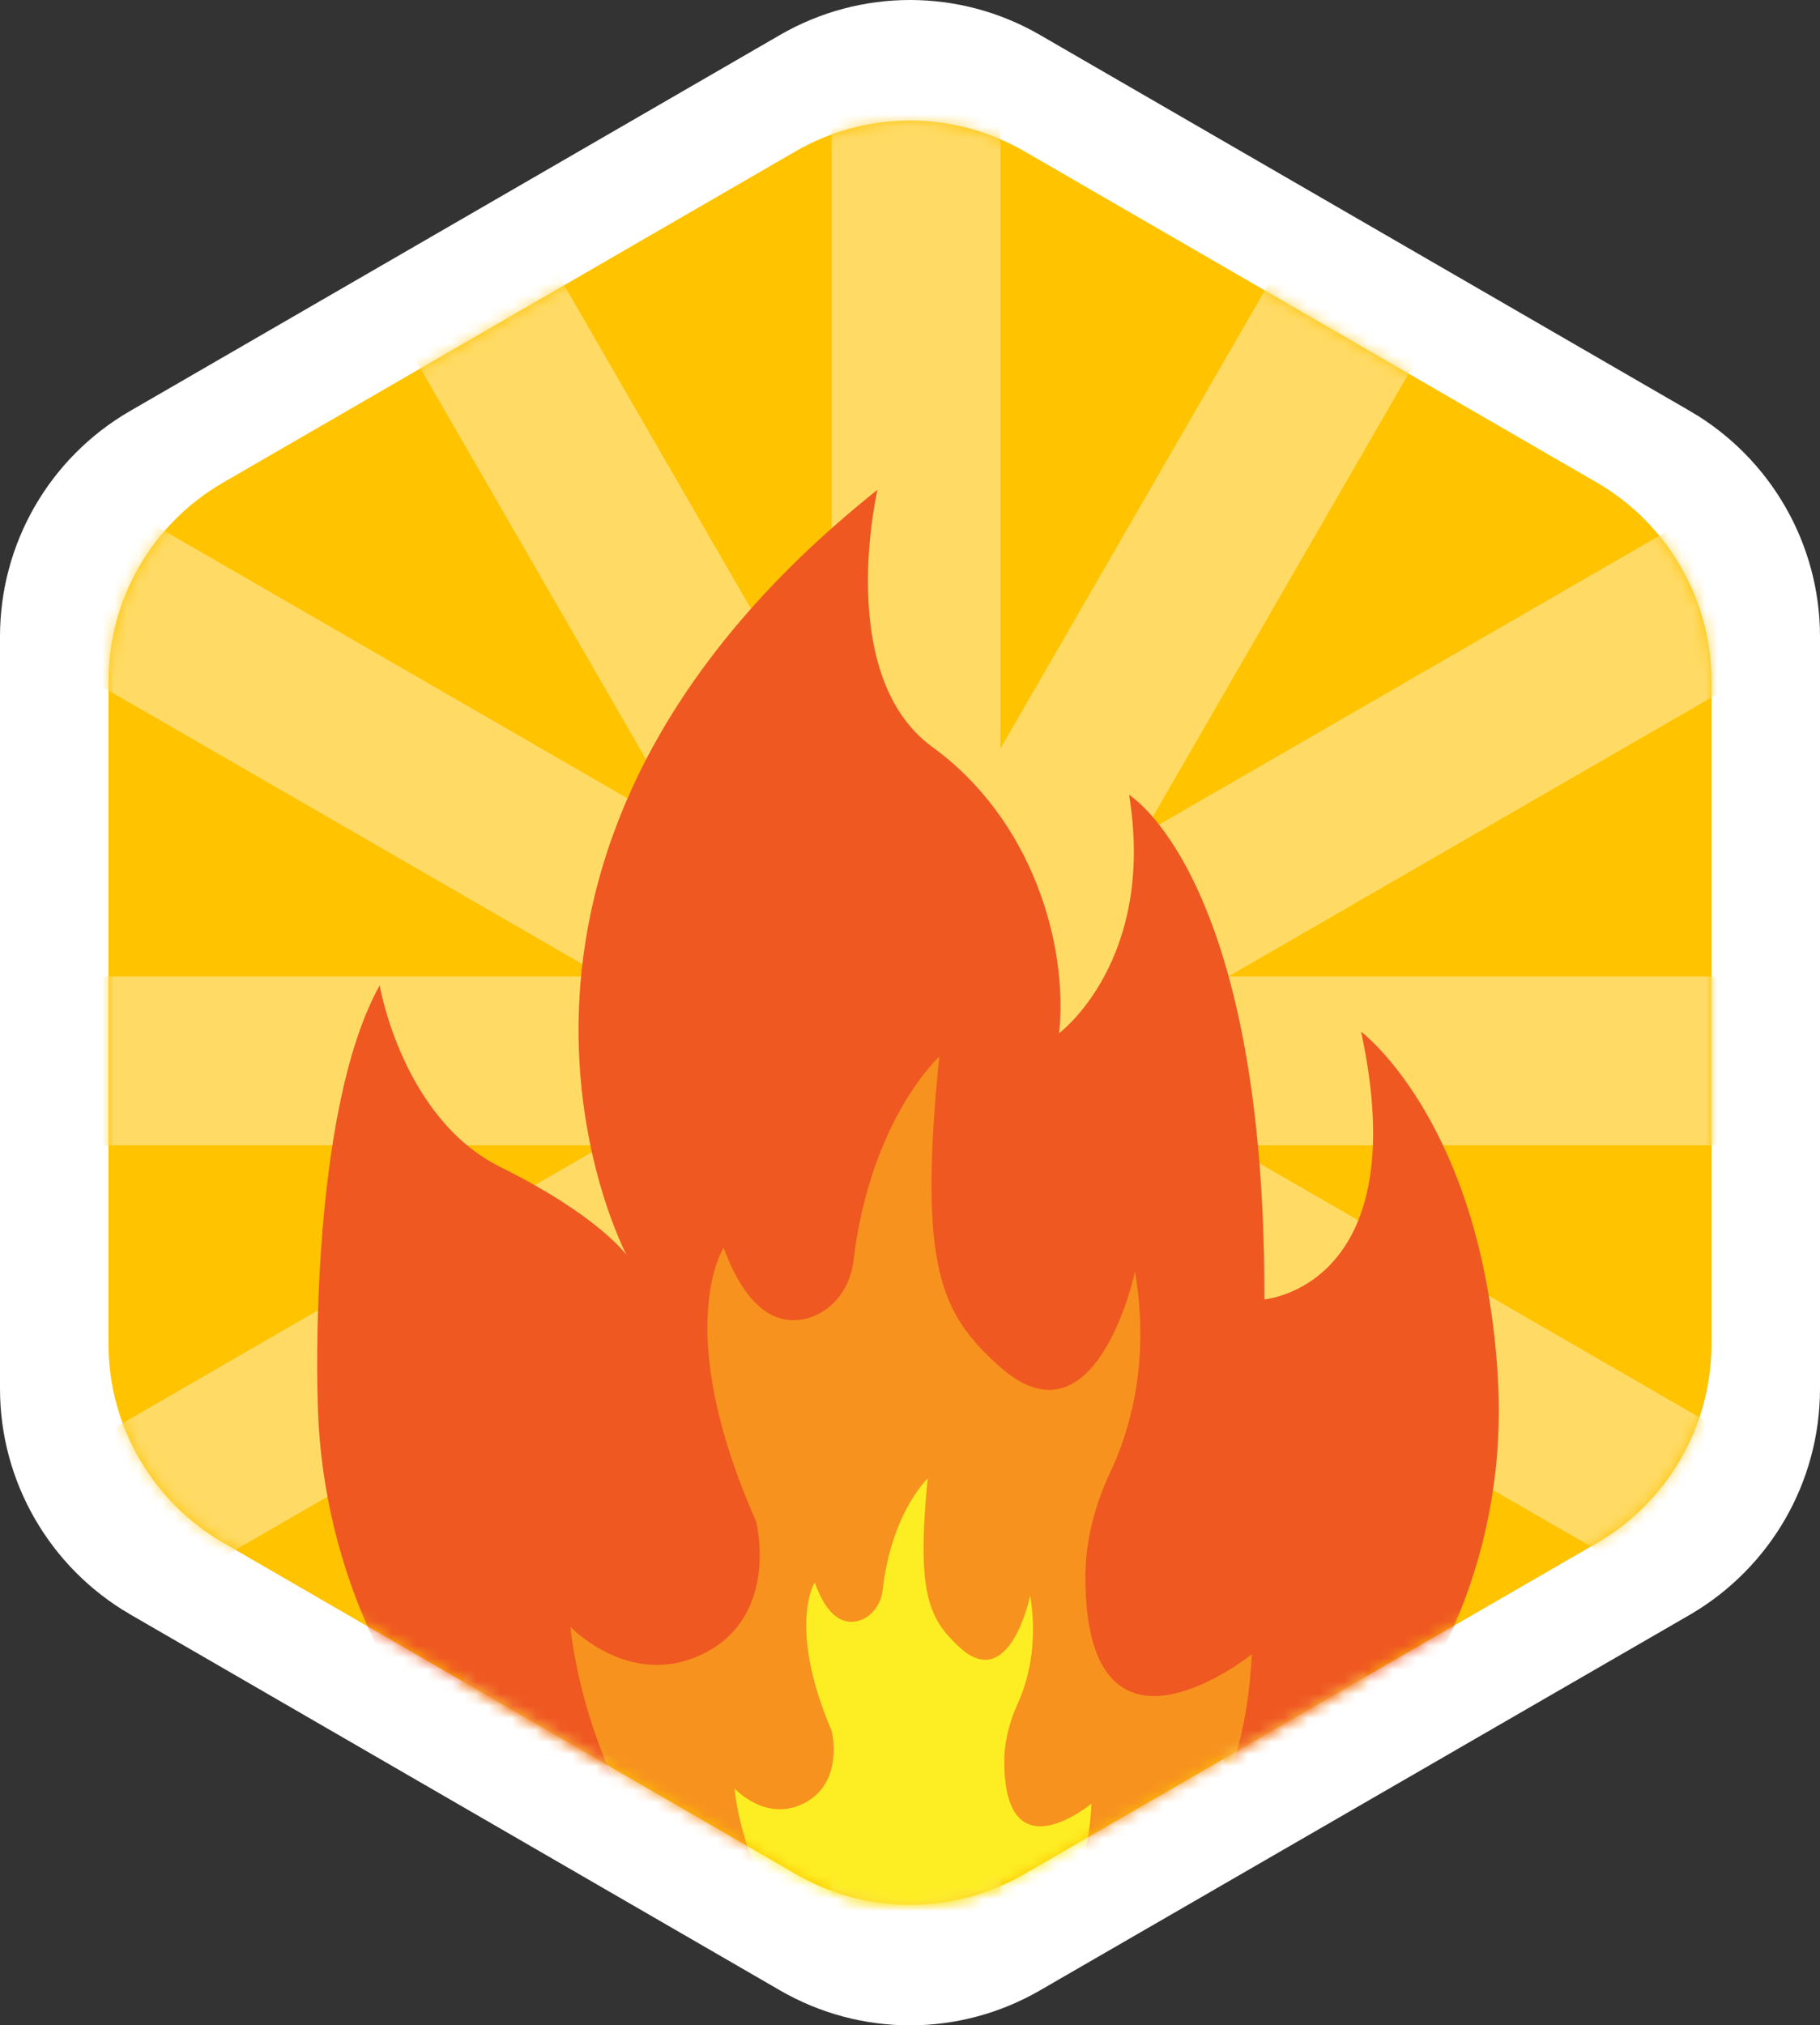 <svg width="151" height="168" viewBox="0 0 151 168" fill="none" xmlns="http://www.w3.org/2000/svg">
    <rect x="0" y="0" width="151" height="168" fill="#333333" stroke="none"/>
    <path d="M83.533 7.662L83.537 7.664L137.458 38.855C137.46 38.856 137.462 38.857 137.465 38.858C142.429 41.752 145.5 47.066 145.5 52.801L145.5 115.199C145.5 120.941 142.456 126.252 137.463 129.175C137.459 129.178 137.455 129.18 137.451 129.182L83.539 160.335L83.533 160.338C78.558 163.221 72.442 163.221 67.467 160.338L67.463 160.336L13.542 129.145C13.539 129.144 13.537 129.142 13.534 129.141C8.57 126.247 5.5 120.933 5.5 115.199L5.5 52.801C5.5 47.051 8.551 41.747 13.532 38.861L67.463 7.664L67.467 7.662C72.442 4.779 78.558 4.779 83.533 7.662Z" fill="black" stroke="white" stroke-width="11"/>
    <path d="M142 111.484L142 56.516C142 49.724 138.366 43.452 132.51 40.042L85.004 12.558C79.12 9.147 71.88 9.147 65.996 12.558L18.49 40.042C12.605 43.452 9 49.724 9 56.516L9 111.484C9 118.276 12.634 124.548 18.49 127.958L65.996 155.442C71.88 158.853 79.12 158.853 85.004 155.442L132.51 127.987C138.394 124.548 142 118.276 142 111.484Z" fill="#FFC300"/>
    <mask id="mask0_242_5537" style="mask-type:alpha" maskUnits="userSpaceOnUse" x="9" y="10" width="133" height="148">
        <path d="M142 111.484L142 56.516C142 49.724 138.366 43.452 132.51 40.042L85.004 12.558C79.12 9.147 71.88 9.147 65.996 12.558L18.49 40.042C12.605 43.452 9 49.724 9 56.516L9 111.484C9 118.276 12.634 124.548 18.49 127.958L65.996 155.442C71.88 158.853 79.12 158.853 85.004 155.442L132.51 127.987C138.394 124.548 142 118.276 142 111.484Z" fill="#FFC300"/>
    </mask>
    <g mask="url(#mask0_242_5537)">
        <rect x="69" y="-5" width="14" height="186" fill="#FFDB66"/>
        <rect x="153.366" y="35.378" width="13.778" height="186.624" transform="rotate(60 153.366 35.378)" fill="#FFDB66"/>
        <rect x="189.757" y="145.723" width="13.778" height="254.756" transform="rotate(120 189.757 145.723)" fill="#FFDB66"/>
        <rect x="162" y="81" width="14" height="172" transform="rotate(90 162 81)" fill="#FFDB66"/>
        <rect x="115.532" y="5.751" width="13.778" height="181.991" transform="rotate(30 115.532 5.751)" fill="#FFDB66"/>
        <rect x="19.362" y="3.679" width="13.778" height="202.686" transform="rotate(-30 19.362 3.679)" fill="#FFDB66"/>
    </g>
    <mask id="mask1_242_5537" style="mask-type:alpha" maskUnits="userSpaceOnUse" x="9" y="10" width="133" height="148">
        <path d="M142 111.484L142 56.516C142 49.724 138.366 43.452 132.51 40.042L85.004 12.558C79.12 9.147 71.88 9.147 65.996 12.558L18.49 40.042C12.605 43.452 9 49.724 9 56.516L9 111.484C9 118.276 12.634 124.548 18.49 127.958L65.996 155.442C71.88 158.853 79.12 158.853 85.004 155.442L132.51 127.987C138.394 124.548 142 118.276 142 111.484Z" fill="black"/>
    </mask>
    <g mask="url(#mask1_242_5537)">
        <path d="M124.289 114.539C125.771 141.547 102.968 163.782 75.919 164.115C48.87 164.448 26.68 142.791 26.347 115.746C26.347 115.746 25.585 92.344 31.501 81.735C31.501 81.735 33.365 92.769 41.535 96.816C49.706 100.863 51.991 104.117 51.991 104.117C51.991 104.117 34.481 71.158 72.806 40.623C72.806 40.623 69.193 56.043 77.387 61.989C85.581 67.935 88.644 78.263 87.874 85.701C87.874 85.701 95.921 79.726 93.677 65.936C93.677 65.936 104.992 72.706 104.904 107.78C104.904 107.78 117.501 106.762 112.922 85.568C112.922 85.568 123.121 93.217 124.289 114.539Z" fill="#EF5821"/>
        <path d="M47.324 134.935C47.324 134.935 49.942 165.706 78.522 164.306C78.522 164.306 102.633 163.658 103.86 137.216C103.86 137.216 90.132 148.275 90.051 130.911C90.034 127.822 90.846 124.8 92.164 122.014C93.673 118.815 95.45 113.12 94.17 105.478C94.17 105.478 90.951 120.573 82.894 113.318C78.076 108.979 76.164 105.162 77.928 87.65C77.928 87.65 72.207 92.826 70.8 104.652C70.534 106.892 69.01 108.869 66.849 109.386C64.722 109.893 62.084 109.02 60.037 103.502C60.037 103.502 55.64 110.178 62.726 126.182C62.726 126.182 64.714 133.845 58.552 137.072C52.389 140.298 47.324 134.935 47.324 134.935Z" fill="#F7921E"/>
        <path d="M60.943 148.352C60.943 148.352 62.322 165.088 77.293 164.333C77.293 164.333 89.922 163.987 90.558 149.606C90.558 149.606 83.37 155.618 83.323 146.174C83.314 144.494 83.738 142.851 84.428 141.336C85.217 139.596 86.147 136.5 85.474 132.343C85.474 132.343 83.792 140.552 79.57 136.604C77.045 134.243 76.043 132.167 76.962 122.643C76.962 122.643 73.967 125.457 73.233 131.888C73.094 133.106 72.296 134.181 71.164 134.462C70.05 134.737 68.668 134.261 67.594 131.26C67.594 131.26 65.293 134.89 69.009 143.595C69.009 143.595 70.052 147.764 66.825 149.517C63.598 151.27 60.943 148.352 60.943 148.352Z" fill="#FDEE23"/>
    </g>
</svg>
